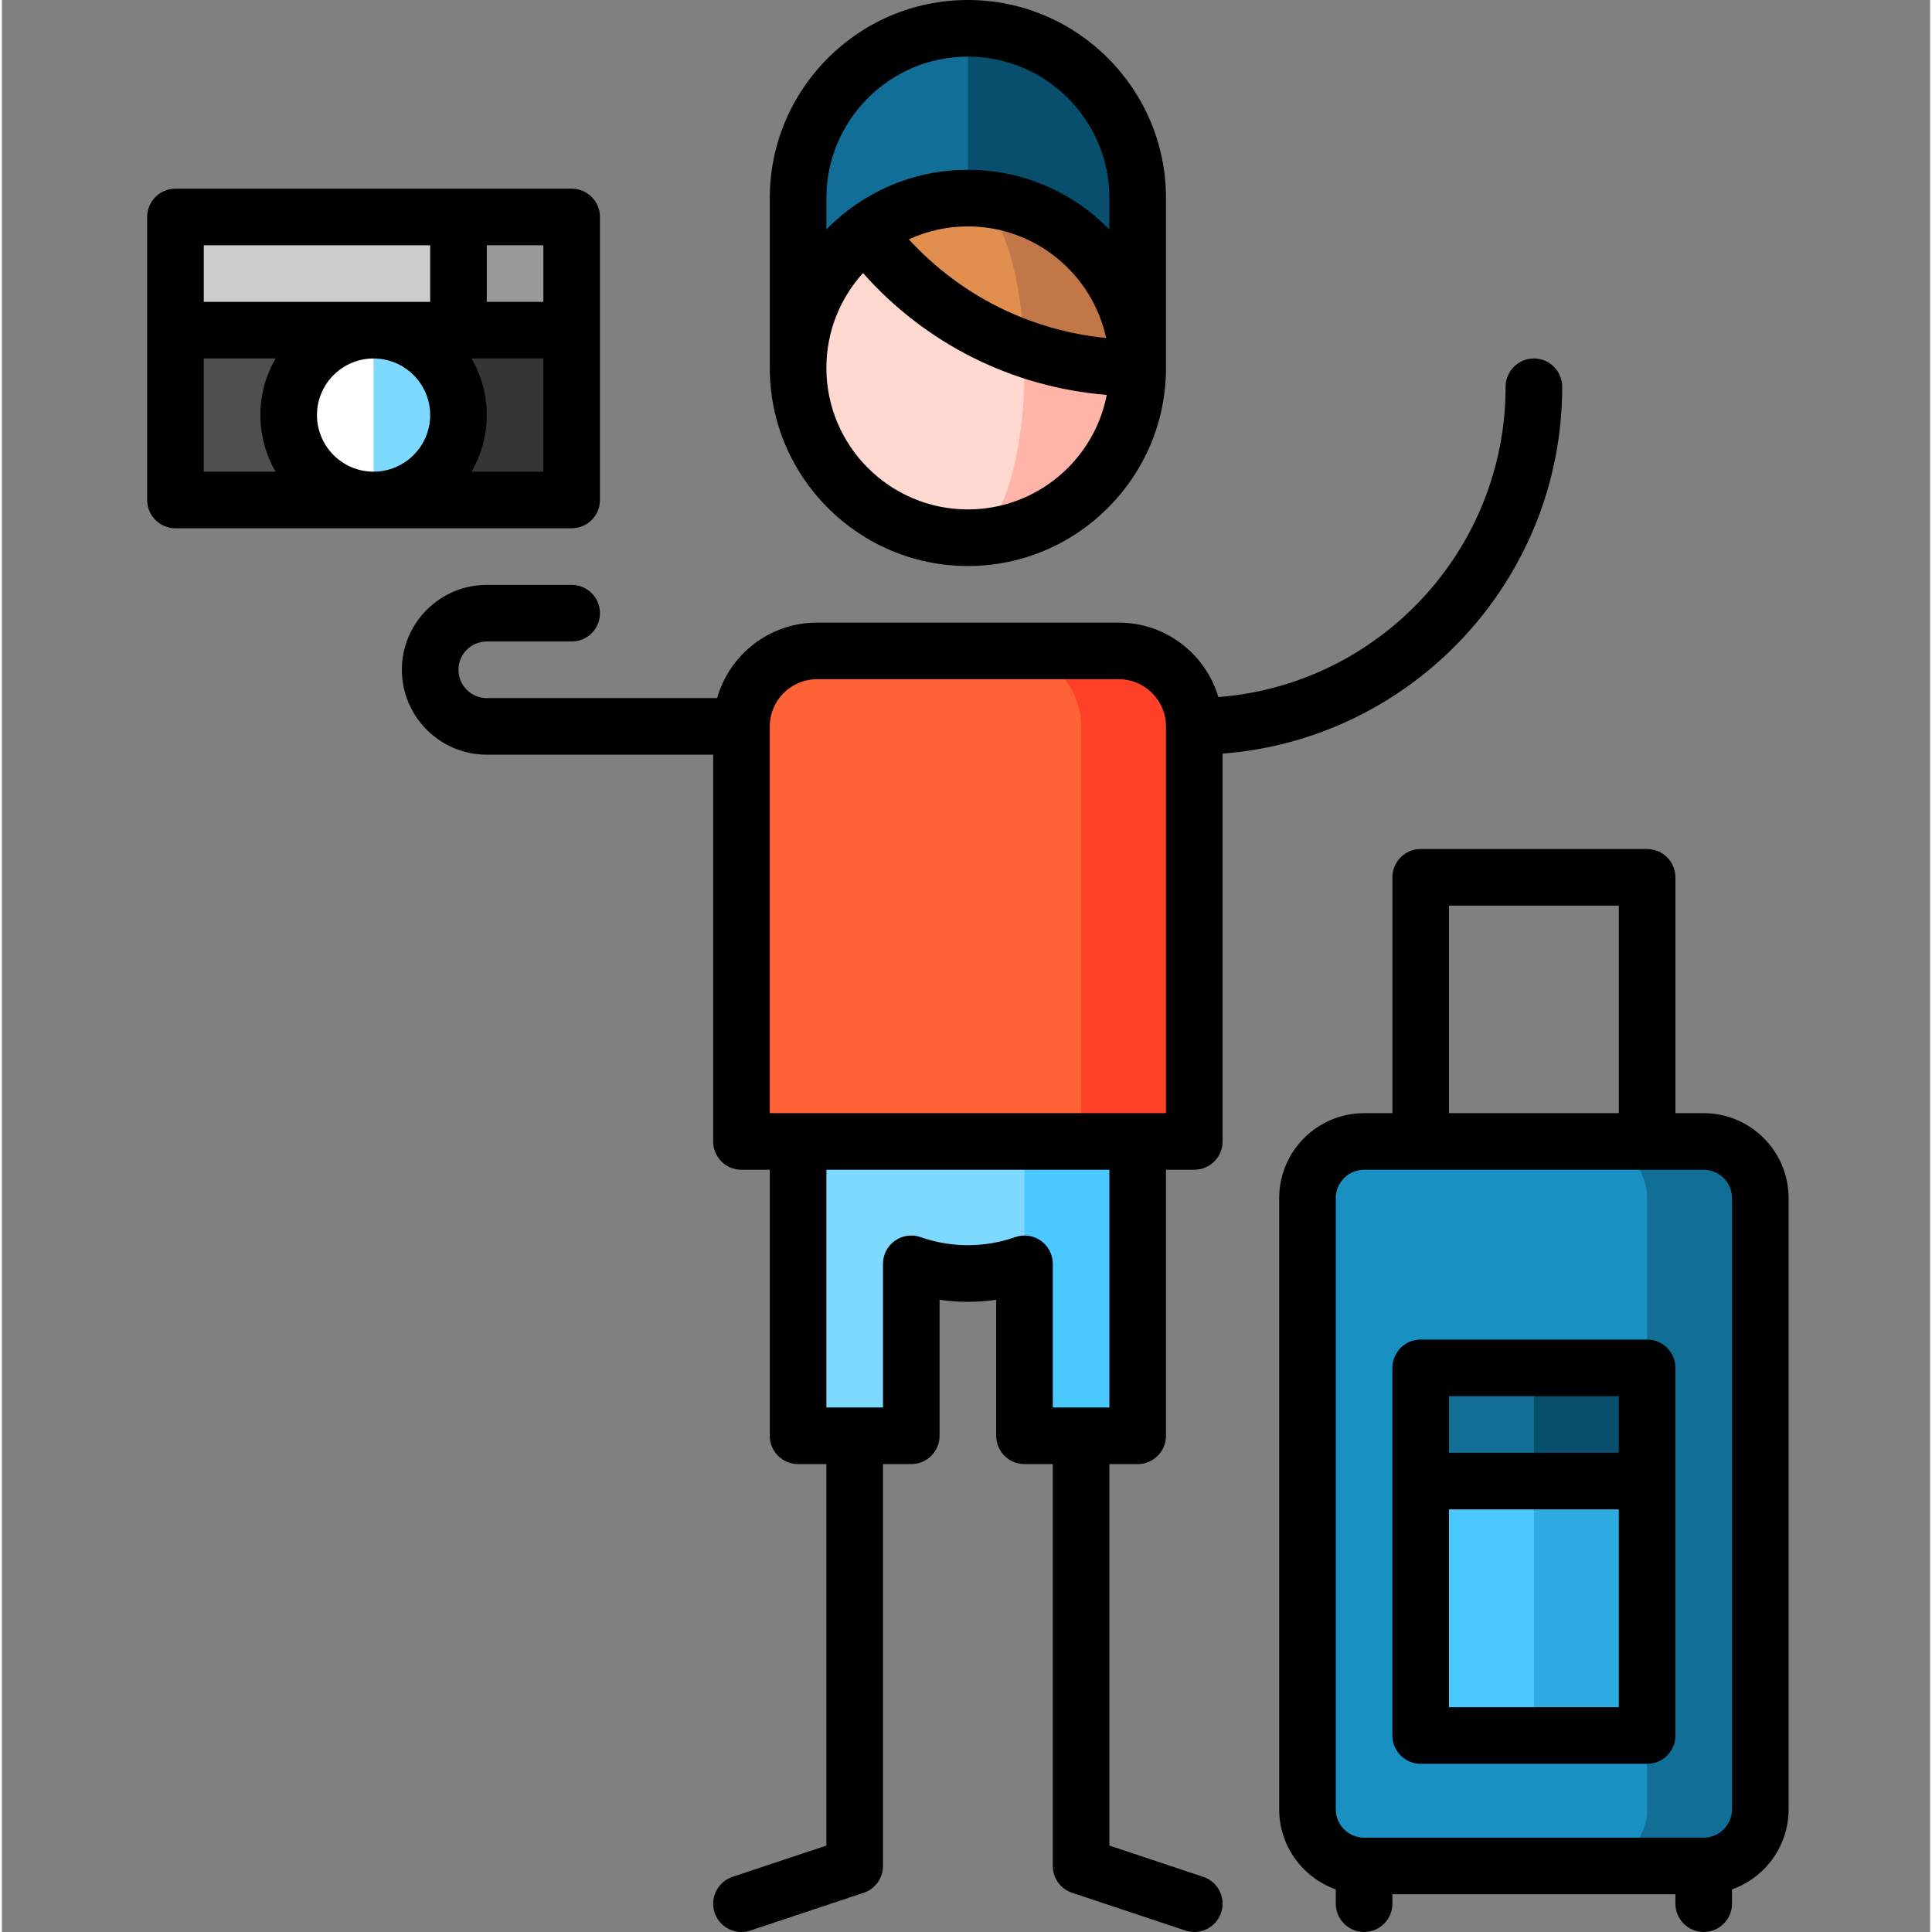 <svg height="512pt" viewBox="-38 0 511 512" width="512pt" xmlns="http://www.w3.org/2000/svg"><rect x="-38" y="0" width="511" height="512" fill="#808080" stroke="none"/><path d="m173 278.93v101.57h30v-45.574c4.691 1.66 9.738 2.574 15 2.574s10.305-.914 15-2.574l15-55.996zm0 0" fill="#7dd9ff"/><path d="m233 278.93v101.57h30c0-8.285 0-7.285 0-101.57zm0 0" fill="#49c9ff"/><path d="m258 172.5h-30l20 130h30v-110c0-11.051-8.949-20-20-20zm0 0" fill="#ff4128"/><path d="m248 192.5v110h-90v-110c0-11.051 8.949-20 20-20h50c11.051 0 20 8.949 20 20zm0 0" fill="#ff6337"/><path d="m83 57.5-22.5 52.5 52.5-22.5v-30zm0 0" fill="#999"/><path d="m83 57.5v52.5l-75-22.5v-30zm0 0" fill="#ccc"/><path d="m60.5 132.5h52.5v-45h-52.5l-22.5 22.5zm0 0" fill="#353535"/><path d="m8 87.5h52.5v45h-52.5zm0 0" fill="#4f4f4f"/><path d="m60.5 87.5c-12.426 0-22.5 10.074-22.5 22.5s10.074 22.5 22.5 22.5l7.5-22.5zm0 0" fill="#fff"/><path d="m60.5 87.5v45c12.426 0 22.5-10.074 22.5-22.5s-10.074-22.5-22.5-22.5zm0 0" fill="#7dd9ff"/><path d="m413 302.5h-30v192h30c8.25 0 15-6.75 15-15v-162c0-8.25-6.75-15-15-15zm0 0" fill="#116f97"/><path d="m383 302.5h-60c-8.25 0-15 6.75-15 15v162c0 8.25 6.75 15 15 15h60c8.25 0 15-6.75 15-15v-19.574l-30-48.711 30-48.715v-45c0-8.25-6.75-15-15-15zm0 0" fill="#1990c2"/><path d="m398 392.5-45 32.426 15-62.426h30zm0 0" fill="#084f6d"/><path d="m368 424.926-30-32.426v-30h30zm0 0" fill="#116f97"/><path d="m368 392.5-15 33.715 15 33.711h30v-67.426zm0 0" fill="#2dade3"/><path d="m338 392.5h30v67.426h-30zm0 0" fill="#49c9ff"/><path d="m218 7.5-45 90h90v-45c0-24.852-20.148-45-45-45zm0 0" fill="#084f6d"/><path d="m173 52.5v45h45v-90c-24.855 0-45 20.148-45 45zm0 0" fill="#116f97"/><path d="m232.09 82.047-14.09 60.453c24.852 0 45-20.148 45-45zm0 0" fill="#ffb4a9"/><path d="m233 97.5c0-5.43-.32-10.633-.91-15.453l-41.094-20.547c-10.93 8.211-17.996 21.277-17.996 36 0 24.852 20.145 45 45 45 8.281 0 15-20.148 15-45zm0 0" fill="#ffd9d0"/><path d="m218 52.5 14.898 39.832c9.414 3.34 19.543 5.168 30.102 5.168 0-24.852-20.148-45-45-45zm0 0" fill="#c27749"/><path d="m218 52.5c-10.133 0-19.48 3.352-27.004 9 10.531 14.023 25.066 24.859 41.902 30.832-.855-22.418-7.199-39.832-14.898-39.832zm0 0" fill="#e18f4e"/><path d="m280.371 497.383-24.871-8.289v-101.094h7.5c4.141 0 7.5-3.359 7.5-7.5v-70.5h7.5c4.141 0 7.5-3.359 7.5-7.5v-102.785c50.27-3.844 90-45.977 90-97.215 0-4.141-3.359-7.5-7.5-7.5-4.145 0-7.5 3.359-7.5 7.5 0 43.344-33.605 78.961-76.125 82.227-3.363-11.387-13.91-19.727-26.375-19.727h-80c-12.562 0-23.18 8.473-26.453 20h-61.047c-4.137 0-7.5-3.363-7.5-7.5s3.363-7.5 7.5-7.5h22.5c4.141 0 7.5-3.359 7.5-7.5 0-4.145-3.359-7.5-7.5-7.5h-22.5c-12.406 0-22.5 10.094-22.5 22.5s10.094 22.5 22.5 22.5h60v102.5c0 4.141 3.355 7.5 7.5 7.5h7.5v70.5c0 4.141 3.355 7.5 7.5 7.5h7.5v101.094l-24.871 8.289c-3.93 1.309-6.055 5.559-4.746 9.488 1.047 3.141 3.973 5.129 7.113 5.129.789 0 1.586-.125 2.375-.387l30-10c3.062-1.02 5.129-3.887 5.129-7.113v-106.5h7.5c4.141 0 7.5-3.359 7.5-7.5v-36.039c4.949.715 10.047.715 15 0v36.039c0 4.141 3.355 7.5 7.5 7.5h7.5v106.5c0 3.227 2.062 6.094 5.125 7.113l30 10c.789.262 1.586.387 2.375.387 3.141 0 6.066-1.988 7.113-5.129 1.312-3.93-.812-8.18-4.742-9.488zm-102.371-317.383h80c6.891 0 12.5 5.605 12.5 12.5v102.5h-105v-102.5c0-6.895 5.605-12.5 12.5-12.5zm59.328 148.805c-1.988-1.406-4.535-1.758-6.828-.949-8.039 2.844-16.961 2.844-25 0-2.297-.812-4.844-.457-6.832.949s-3.168 3.688-3.168 6.125v38.07h-15v-63h75v63h-15v-38.074c0-2.434-1.184-4.715-3.172-6.121zm0 0"/><path d="m120.5 132.5v-75c0-4.141-3.359-7.5-7.5-7.5h-105c-4.141 0-7.5 3.359-7.5 7.5v75c0 4.141 3.359 7.5 7.5 7.5h105c4.141 0 7.5-3.359 7.5-7.5zm-15-52.5h-15v-15h15zm-60 30c0-8.27 6.73-15 15-15s15 6.73 15 15-6.73 15-15 15-15-6.73-15-15zm30-45v15h-60v-15zm-60 30h19.035c-2.559 4.414-4.035 9.539-4.035 15s1.477 10.582 4.035 15h-19.035zm70.965 30c2.559-4.418 4.035-9.539 4.035-15s-1.477-10.586-4.035-15h19.035v30zm0 0"/><path d="m413 295h-7.5v-62.5c0-4.145-3.359-7.5-7.5-7.5h-60c-4.145 0-7.5 3.355-7.5 7.5v62.5h-7.5c-12.41 0-22.5 10.094-22.5 22.5v162c0 9.777 6.27 18.113 15 21.207v3.789c0 4.145 3.355 7.5 7.5 7.5 4.141 0 7.5-3.355 7.5-7.5v-2.5h75v2.5c0 4.145 3.355 7.5 7.5 7.5 4.141 0 7.5-3.355 7.5-7.5v-3.789c8.727-3.094 15-11.43 15-21.207v-162c0-12.406-10.094-22.5-22.5-22.5zm-67.5-55h45v55h-45zm75 239.5c0 4.133-3.367 7.5-7.5 7.5h-90c-4.137 0-7.5-3.367-7.5-7.5v-162c0-4.137 3.363-7.5 7.5-7.5h90c4.133 0 7.5 3.363 7.5 7.5zm0 0"/><path d="m398 355h-60c-4.145 0-7.5 3.355-7.5 7.5v97.426c0 4.145 3.355 7.5 7.5 7.5h60c4.141 0 7.5-3.355 7.5-7.5v-97.426c0-4.145-3.359-7.5-7.5-7.5zm-7.5 15v15h-45v-15zm-45 82.426v-52.426h45v52.426zm0 0"/><path d="m218 150c28.949 0 52.5-23.551 52.5-52.5v-45c0-28.949-23.551-52.5-52.5-52.5s-52.5 23.551-52.5 52.5v45c0 28.949 23.551 52.5 52.5 52.5zm-37.5-97.5c0-20.68 16.82-37.5 37.5-37.5 20.676 0 37.5 16.82 37.5 37.5v8.309c-9.539-9.746-22.82-15.809-37.5-15.809s-27.965 6.062-37.5 15.809zm74.148 37.078c-20.152-2-38.578-11.211-52.297-26.145 4.766-2.199 10.066-3.434 15.648-3.434 17.961 0 33.004 12.695 36.648 29.578zm-64.449-17.219c16.691 18.805 39.574 30.246 64.605 32.301-3.352 17.262-18.578 30.34-36.805 30.34-20.68 0-37.5-16.824-37.5-37.5 0-9.664 3.676-18.484 9.699-25.141zm0 0"/></svg>